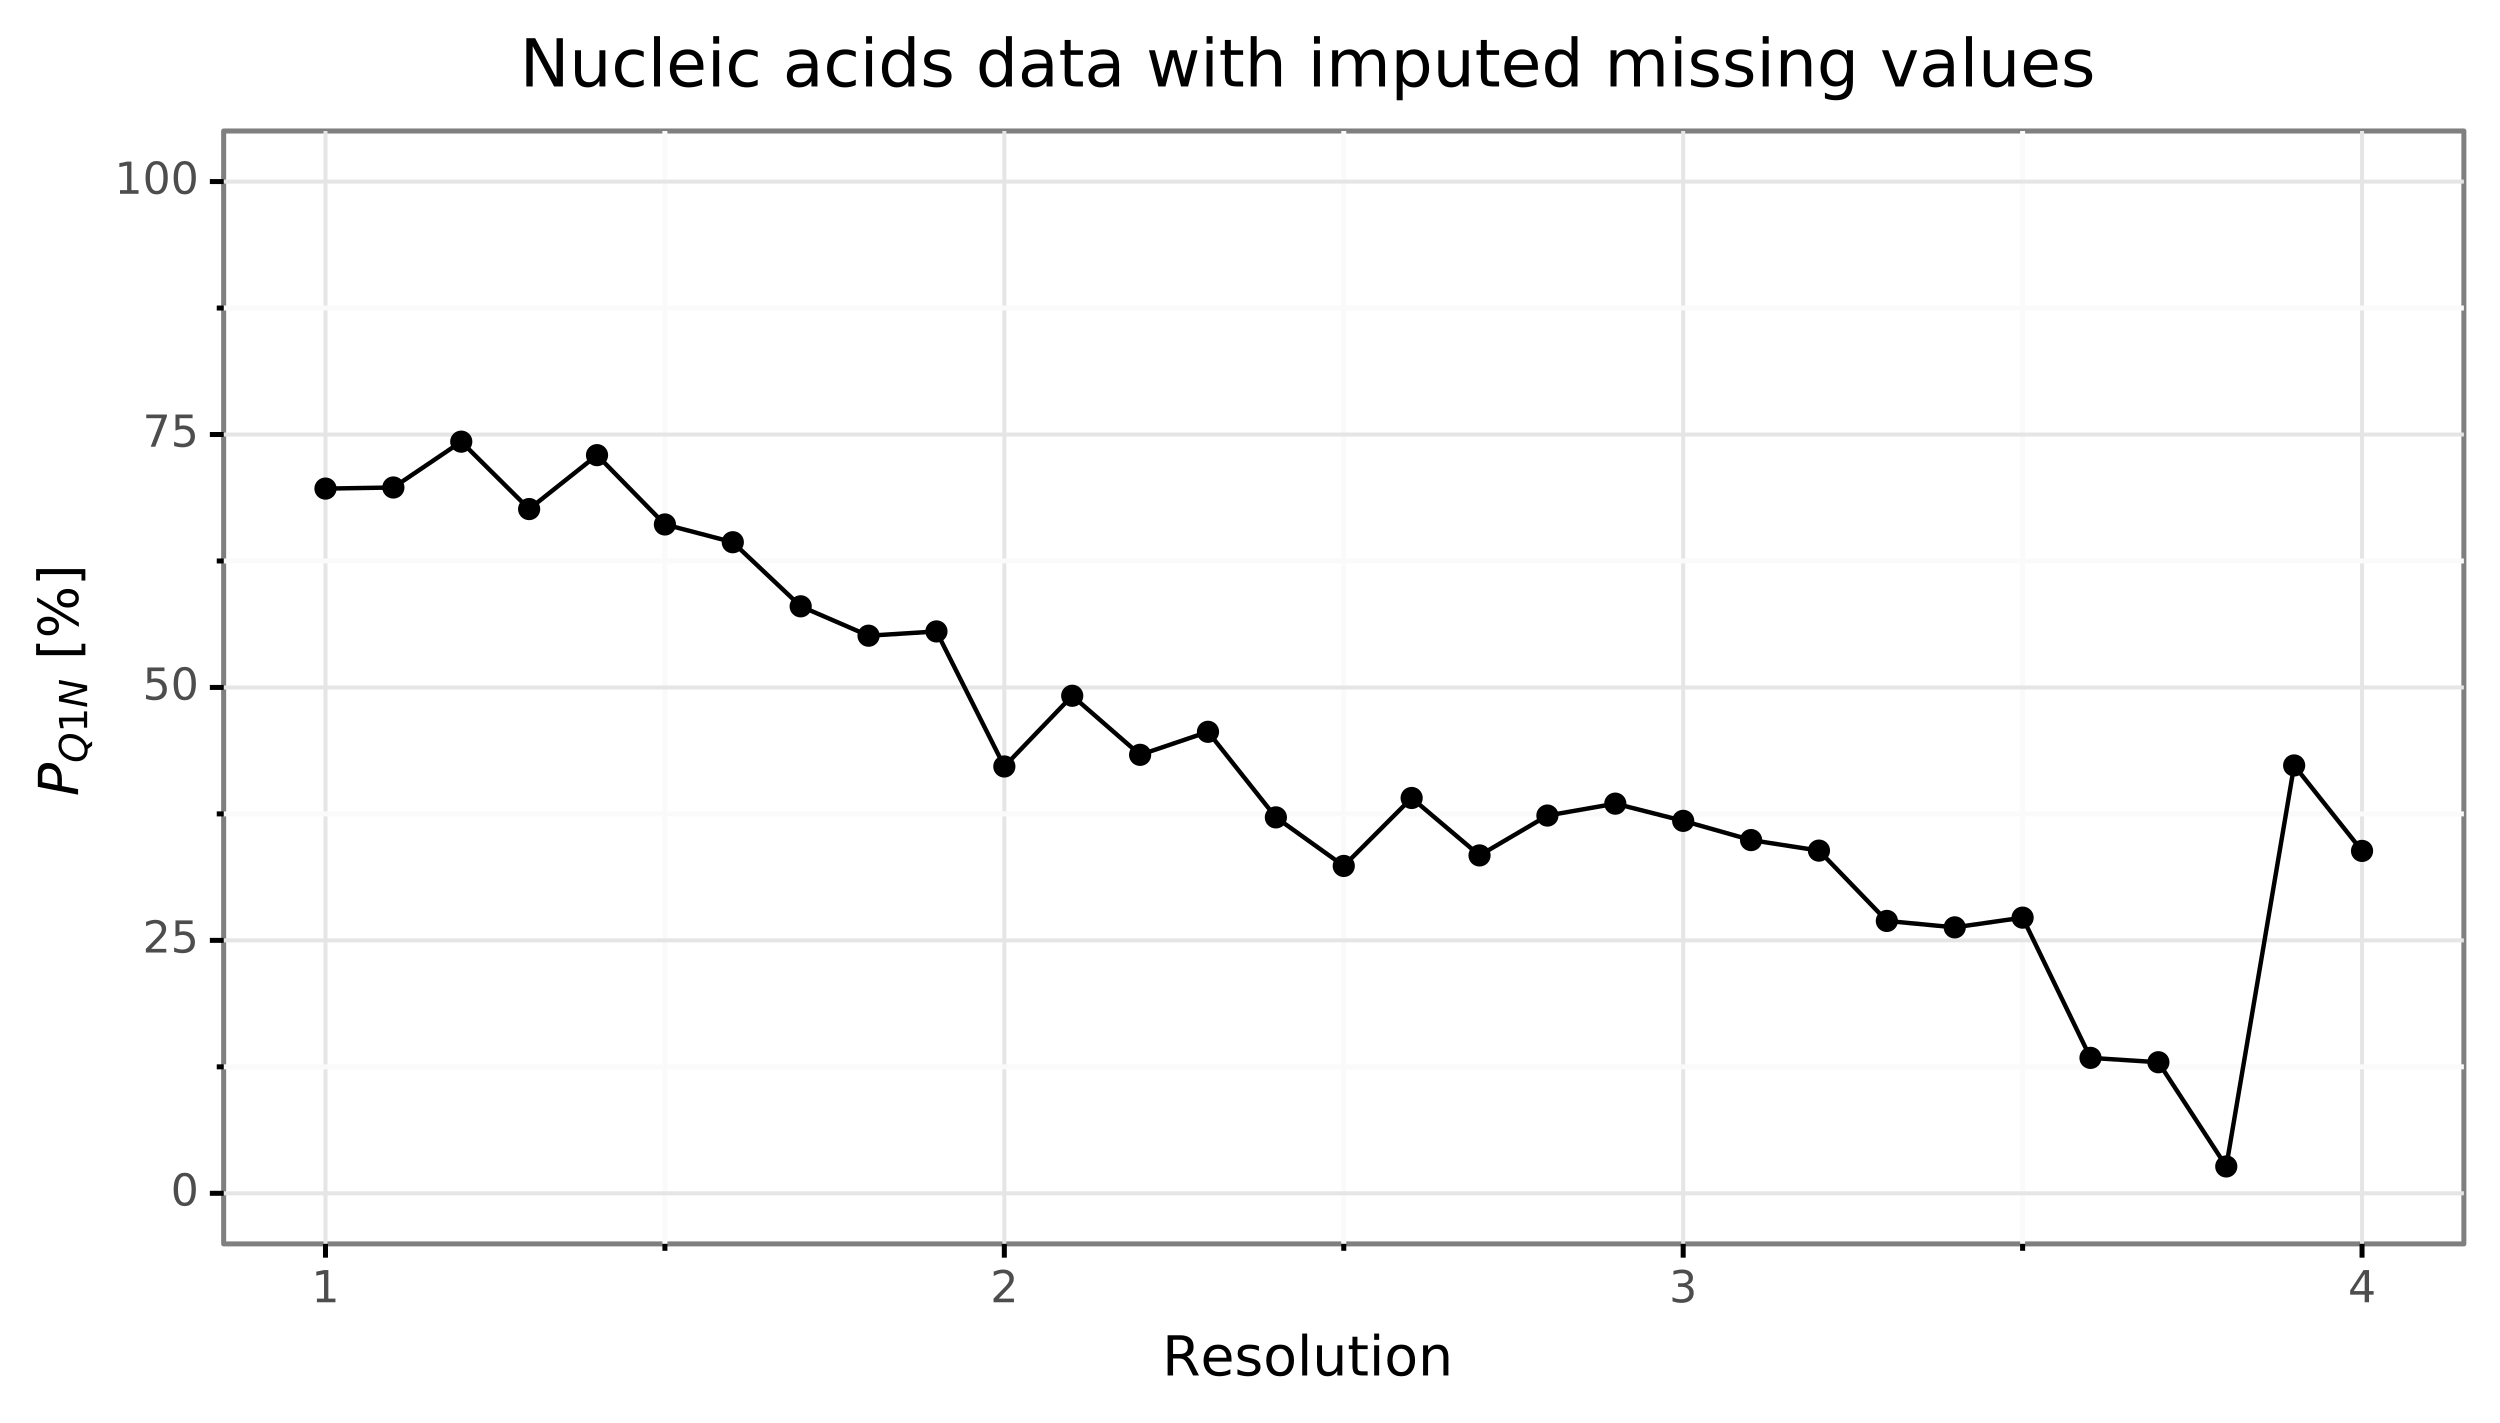 <?xml version="1.0" encoding="utf-8" standalone="no"?>
<!DOCTYPE svg PUBLIC "-//W3C//DTD SVG 1.1//EN"
  "http://www.w3.org/Graphics/SVG/1.1/DTD/svg11.dtd">
<!-- Created with matplotlib (https://matplotlib.org/) -->
<svg height="283.578pt" version="1.1" viewBox="0 0 498.167 283.578" width="498.167pt" xmlns="http://www.w3.org/2000/svg" xmlns:xlink="http://www.w3.org/1999/xlink">
 <rect x="0" y="0" width="498.167" height="283.578" fill="#333333" stroke="none"/>
 <defs>
  <style type="text/css">
*{stroke-linecap:butt;stroke-linejoin:round;}
  </style>
 </defs>
 <g id="figure_1">
  <g id="patch_1">
   <path d="M 0 283.578 
L 498.167 283.578 
L 498.167 0 
L 0 0 
z
" style="fill:#ffffff;stroke:#ffffff;stroke-linejoin:miter;"/>
  </g>
  <g id="axes_1">
   <g id="patch_2">
    <path d="M 44.567 247.865 
L 490.967 247.865 
L 490.967 26.105 
L 44.567 26.105 
z
" style="fill:#ffffff;stroke:#7f7f7f;stroke-linejoin:miter;"/>
   </g>
   <g id="matplotlib.axis_1">
    <g id="xtick_1">
     <g id="line2d_1">
      <path clip-path="url(#p46ce3b1970)" d="M 64.858 247.865 
L 64.858 26.105 
" style="fill:none;stroke:#e5e5e5;stroke-width:0.8;"/>
     </g>
     <g id="line2d_2">
      <path d="M 64.858 247.865 
" style="fill:none;stroke:#000000;stroke-width:1.5;"/>
      <defs>
       <path d="M 0 0 
L 0 2.75 
" id="m632251df5f" style="stroke:#000000;"/>
      </defs>
      <g>
       <use style="stroke:#000000;" x="64.858" xlink:href="#m632251df5f" y="247.865"/>
      </g>
     </g>
     <g id="text_1">
      <!-- 1 -->
      <defs>
       <path d="M 12.406 8.297 
L 28.516 8.297 
L 28.516 63.922 
L 10.984 60.406 
L 10.984 69.391 
L 28.422 72.906 
L 38.281 72.906 
L 38.281 8.297 
L 54.391 8.297 
L 54.391 0 
L 12.406 0 
z
" id="DejaVuSans-49"/>
      </defs>
      <g style="fill:#4d4d4d;" transform="translate(62.058 259.502)scale(0.088 -0.088)">
       <use xlink:href="#DejaVuSans-49"/>
      </g>
     </g>
    </g>
    <g id="xtick_2">
     <g id="line2d_3">
      <path clip-path="url(#p46ce3b1970)" d="M 200.131 247.865 
L 200.131 26.105 
" style="fill:none;stroke:#e5e5e5;stroke-width:0.8;"/>
     </g>
     <g id="line2d_4">
      <path d="M 200.131 247.865 
" style="fill:none;stroke:#000000;stroke-width:1.5;"/>
      <g>
       <use style="stroke:#000000;" x="200.131" xlink:href="#m632251df5f" y="247.865"/>
      </g>
     </g>
     <g id="text_2">
      <!-- 2 -->
      <defs>
       <path d="M 19.188 8.297 
L 53.609 8.297 
L 53.609 0 
L 7.328 0 
L 7.328 8.297 
Q 12.938 14.109 22.625 23.891 
Q 32.328 33.688 34.812 36.531 
Q 39.547 41.844 41.422 45.531 
Q 43.312 49.219 43.312 52.781 
Q 43.312 58.594 39.234 62.25 
Q 35.156 65.922 28.609 65.922 
Q 23.969 65.922 18.812 64.312 
Q 13.672 62.703 7.812 59.422 
L 7.812 69.391 
Q 13.766 71.781 18.938 73 
Q 24.125 74.219 28.422 74.219 
Q 39.75 74.219 46.484 68.547 
Q 53.219 62.891 53.219 53.422 
Q 53.219 48.922 51.531 44.891 
Q 49.859 40.875 45.406 35.406 
Q 44.188 33.984 37.641 27.219 
Q 31.109 20.453 19.188 8.297 
z
" id="DejaVuSans-50"/>
      </defs>
      <g style="fill:#4d4d4d;" transform="translate(197.331 259.502)scale(0.088 -0.088)">
       <use xlink:href="#DejaVuSans-50"/>
      </g>
     </g>
    </g>
    <g id="xtick_3">
     <g id="line2d_5">
      <path clip-path="url(#p46ce3b1970)" d="M 335.403 247.865 
L 335.403 26.105 
" style="fill:none;stroke:#e5e5e5;stroke-width:0.8;"/>
     </g>
     <g id="line2d_6">
      <path d="M 335.403 247.865 
" style="fill:none;stroke:#000000;stroke-width:1.5;"/>
      <g>
       <use style="stroke:#000000;" x="335.403" xlink:href="#m632251df5f" y="247.865"/>
      </g>
     </g>
     <g id="text_3">
      <!-- 3 -->
      <defs>
       <path d="M 40.578 39.312 
Q 47.656 37.797 51.625 33 
Q 55.609 28.219 55.609 21.188 
Q 55.609 10.406 48.188 4.484 
Q 40.766 -1.422 27.094 -1.422 
Q 22.516 -1.422 17.656 -0.516 
Q 12.797 0.391 7.625 2.203 
L 7.625 11.719 
Q 11.719 9.328 16.594 8.109 
Q 21.484 6.891 26.812 6.891 
Q 36.078 6.891 40.938 10.547 
Q 45.797 14.203 45.797 21.188 
Q 45.797 27.641 41.281 31.266 
Q 36.766 34.906 28.719 34.906 
L 20.219 34.906 
L 20.219 43.016 
L 29.109 43.016 
Q 36.375 43.016 40.234 45.922 
Q 44.094 48.828 44.094 54.297 
Q 44.094 59.906 40.109 62.906 
Q 36.141 65.922 28.719 65.922 
Q 24.656 65.922 20.016 65.031 
Q 15.375 64.156 9.812 62.312 
L 9.812 71.094 
Q 15.438 72.656 20.344 73.438 
Q 25.25 74.219 29.594 74.219 
Q 40.828 74.219 47.359 69.109 
Q 53.906 64.016 53.906 55.328 
Q 53.906 49.266 50.438 45.094 
Q 46.969 40.922 40.578 39.312 
z
" id="DejaVuSans-51"/>
      </defs>
      <g style="fill:#4d4d4d;" transform="translate(332.604 259.502)scale(0.088 -0.088)">
       <use xlink:href="#DejaVuSans-51"/>
      </g>
     </g>
    </g>
    <g id="xtick_4">
     <g id="line2d_7">
      <path clip-path="url(#p46ce3b1970)" d="M 470.676 247.865 
L 470.676 26.105 
" style="fill:none;stroke:#e5e5e5;stroke-width:0.8;"/>
     </g>
     <g id="line2d_8">
      <path d="M 470.676 247.865 
" style="fill:none;stroke:#000000;stroke-width:1.5;"/>
      <g>
       <use style="stroke:#000000;" x="470.676" xlink:href="#m632251df5f" y="247.865"/>
      </g>
     </g>
     <g id="text_4">
      <!-- 4 -->
      <defs>
       <path d="M 37.797 64.312 
L 12.891 25.391 
L 37.797 25.391 
z
M 35.203 72.906 
L 47.609 72.906 
L 47.609 25.391 
L 58.016 25.391 
L 58.016 17.188 
L 47.609 17.188 
L 47.609 0 
L 37.797 0 
L 37.797 17.188 
L 4.891 17.188 
L 4.891 26.703 
z
" id="DejaVuSans-52"/>
      </defs>
      <g style="fill:#4d4d4d;" transform="translate(467.877 259.502)scale(0.088 -0.088)">
       <use xlink:href="#DejaVuSans-52"/>
      </g>
     </g>
    </g>
    <g id="xtick_5">
     <g id="line2d_9">
      <path clip-path="url(#p46ce3b1970)" d="M 132.494 247.865 
L 132.494 26.105 
" style="fill:none;stroke:#fafafa;"/>
     </g>
     <g id="line2d_10">
      <path d="M 132.494 247.865 
" style="fill:none;stroke:#000000;stroke-width:1.5;"/>
      <defs>
       <path d="M 0 0 
L 0 1.375 
" id="md472195614" style="stroke:#000000;"/>
      </defs>
      <g>
       <use style="stroke:#000000;" x="132.494" xlink:href="#md472195614" y="247.865"/>
      </g>
     </g>
    </g>
    <g id="xtick_6">
     <g id="line2d_11">
      <path clip-path="url(#p46ce3b1970)" d="M 267.767 247.865 
L 267.767 26.105 
" style="fill:none;stroke:#fafafa;"/>
     </g>
     <g id="line2d_12">
      <path d="M 267.767 247.865 
" style="fill:none;stroke:#000000;stroke-width:1.5;"/>
      <g>
       <use style="stroke:#000000;" x="267.767" xlink:href="#md472195614" y="247.865"/>
      </g>
     </g>
    </g>
    <g id="xtick_7">
     <g id="line2d_13">
      <path clip-path="url(#p46ce3b1970)" d="M 403.04 247.865 
L 403.04 26.105 
" style="fill:none;stroke:#fafafa;"/>
     </g>
     <g id="line2d_14">
      <path d="M 403.04 247.865 
" style="fill:none;stroke:#000000;stroke-width:1.5;"/>
      <g>
       <use style="stroke:#000000;" x="403.04" xlink:href="#md472195614" y="247.865"/>
      </g>
     </g>
    </g>
    <g id="text_5">
     <!-- Resolution -->
     <defs>
      <path d="M 44.391 34.188 
Q 47.562 33.109 50.562 29.594 
Q 53.562 26.078 56.594 19.922 
L 66.609 0 
L 56 0 
L 46.688 18.703 
Q 43.062 26.031 39.672 28.422 
Q 36.281 30.812 30.422 30.812 
L 19.672 30.812 
L 19.672 0 
L 9.812 0 
L 9.812 72.906 
L 32.078 72.906 
Q 44.578 72.906 50.734 67.672 
Q 56.891 62.453 56.891 51.906 
Q 56.891 45.016 53.688 40.469 
Q 50.484 35.938 44.391 34.188 
z
M 19.672 64.797 
L 19.672 38.922 
L 32.078 38.922 
Q 39.203 38.922 42.844 42.219 
Q 46.484 45.516 46.484 51.906 
Q 46.484 58.297 42.844 61.547 
Q 39.203 64.797 32.078 64.797 
z
" id="DejaVuSans-82"/>
      <path d="M 56.203 29.594 
L 56.203 25.203 
L 14.891 25.203 
Q 15.484 15.922 20.484 11.062 
Q 25.484 6.203 34.422 6.203 
Q 39.594 6.203 44.453 7.469 
Q 49.312 8.734 54.109 11.281 
L 54.109 2.781 
Q 49.266 0.734 44.188 -0.344 
Q 39.109 -1.422 33.891 -1.422 
Q 20.797 -1.422 13.156 6.188 
Q 5.516 13.812 5.516 26.812 
Q 5.516 40.234 12.766 48.109 
Q 20.016 56 32.328 56 
Q 43.359 56 49.781 48.891 
Q 56.203 41.797 56.203 29.594 
z
M 47.219 32.234 
Q 47.125 39.594 43.094 43.984 
Q 39.062 48.391 32.422 48.391 
Q 24.906 48.391 20.391 44.141 
Q 15.875 39.891 15.188 32.172 
z
" id="DejaVuSans-101"/>
      <path d="M 44.281 53.078 
L 44.281 44.578 
Q 40.484 46.531 36.375 47.5 
Q 32.281 48.484 27.875 48.484 
Q 21.188 48.484 17.844 46.438 
Q 14.5 44.391 14.5 40.281 
Q 14.5 37.156 16.891 35.375 
Q 19.281 33.594 26.516 31.984 
L 29.594 31.297 
Q 39.156 29.25 43.188 25.516 
Q 47.219 21.781 47.219 15.094 
Q 47.219 7.469 41.188 3.016 
Q 35.156 -1.422 24.609 -1.422 
Q 20.219 -1.422 15.453 -0.562 
Q 10.688 0.297 5.422 2 
L 5.422 11.281 
Q 10.406 8.688 15.234 7.391 
Q 20.062 6.109 24.812 6.109 
Q 31.156 6.109 34.562 8.281 
Q 37.984 10.453 37.984 14.406 
Q 37.984 18.062 35.516 20.016 
Q 33.062 21.969 24.703 23.781 
L 21.578 24.516 
Q 13.234 26.266 9.516 29.906 
Q 5.812 33.547 5.812 39.891 
Q 5.812 47.609 11.281 51.797 
Q 16.75 56 26.812 56 
Q 31.781 56 36.172 55.266 
Q 40.578 54.547 44.281 53.078 
z
" id="DejaVuSans-115"/>
      <path d="M 30.609 48.391 
Q 23.391 48.391 19.188 42.75 
Q 14.984 37.109 14.984 27.297 
Q 14.984 17.484 19.156 11.844 
Q 23.344 6.203 30.609 6.203 
Q 37.797 6.203 41.984 11.859 
Q 46.188 17.531 46.188 27.297 
Q 46.188 37.016 41.984 42.703 
Q 37.797 48.391 30.609 48.391 
z
M 30.609 56 
Q 42.328 56 49.016 48.375 
Q 55.719 40.766 55.719 27.297 
Q 55.719 13.875 49.016 6.219 
Q 42.328 -1.422 30.609 -1.422 
Q 18.844 -1.422 12.172 6.219 
Q 5.516 13.875 5.516 27.297 
Q 5.516 40.766 12.172 48.375 
Q 18.844 56 30.609 56 
z
" id="DejaVuSans-111"/>
      <path d="M 9.422 75.984 
L 18.406 75.984 
L 18.406 0 
L 9.422 0 
z
" id="DejaVuSans-108"/>
      <path d="M 8.5 21.578 
L 8.5 54.688 
L 17.484 54.688 
L 17.484 21.922 
Q 17.484 14.156 20.5 10.266 
Q 23.531 6.391 29.594 6.391 
Q 36.859 6.391 41.078 11.031 
Q 45.312 15.672 45.312 23.688 
L 45.312 54.688 
L 54.297 54.688 
L 54.297 0 
L 45.312 0 
L 45.312 8.406 
Q 42.047 3.422 37.719 1 
Q 33.406 -1.422 27.688 -1.422 
Q 18.266 -1.422 13.375 4.438 
Q 8.5 10.297 8.5 21.578 
z
M 31.109 56 
z
" id="DejaVuSans-117"/>
      <path d="M 18.312 70.219 
L 18.312 54.688 
L 36.812 54.688 
L 36.812 47.703 
L 18.312 47.703 
L 18.312 18.016 
Q 18.312 11.328 20.141 9.422 
Q 21.969 7.516 27.594 7.516 
L 36.812 7.516 
L 36.812 0 
L 27.594 0 
Q 17.188 0 13.234 3.875 
Q 9.281 7.766 9.281 18.016 
L 9.281 47.703 
L 2.688 47.703 
L 2.688 54.688 
L 9.281 54.688 
L 9.281 70.219 
z
" id="DejaVuSans-116"/>
      <path d="M 9.422 54.688 
L 18.406 54.688 
L 18.406 0 
L 9.422 0 
z
M 9.422 75.984 
L 18.406 75.984 
L 18.406 64.594 
L 9.422 64.594 
z
" id="DejaVuSans-105"/>
      <path d="M 54.891 33.016 
L 54.891 0 
L 45.906 0 
L 45.906 32.719 
Q 45.906 40.484 42.875 44.328 
Q 39.844 48.188 33.797 48.188 
Q 26.516 48.188 22.312 43.547 
Q 18.109 38.922 18.109 30.906 
L 18.109 0 
L 9.078 0 
L 9.078 54.688 
L 18.109 54.688 
L 18.109 46.188 
Q 21.344 51.125 25.703 53.562 
Q 30.078 56 35.797 56 
Q 45.219 56 50.047 50.172 
Q 54.891 44.344 54.891 33.016 
z
" id="DejaVuSans-110"/>
     </defs>
     <g transform="translate(231.585 274.09)scale(0.11 -0.11)">
      <use xlink:href="#DejaVuSans-82"/>
      <use x="69.42" xlink:href="#DejaVuSans-101"/>
      <use x="130.943" xlink:href="#DejaVuSans-115"/>
      <use x="183.043" xlink:href="#DejaVuSans-111"/>
      <use x="244.225" xlink:href="#DejaVuSans-108"/>
      <use x="272.008" xlink:href="#DejaVuSans-117"/>
      <use x="335.387" xlink:href="#DejaVuSans-116"/>
      <use x="374.596" xlink:href="#DejaVuSans-105"/>
      <use x="402.379" xlink:href="#DejaVuSans-111"/>
      <use x="463.561" xlink:href="#DejaVuSans-110"/>
     </g>
    </g>
   </g>
   <g id="matplotlib.axis_2">
    <g id="ytick_1">
     <g id="line2d_15">
      <path clip-path="url(#p46ce3b1970)" d="M 44.567 237.785 
L 490.967 237.785 
" style="fill:none;stroke:#e5e5e5;stroke-width:0.8;"/>
     </g>
     <g id="line2d_16">
      <path d="M 44.567 237.785 
" style="fill:none;stroke:#000000;stroke-width:1.5;"/>
      <defs>
       <path d="M 0 0 
L -2.75 0 
" id="m3c600dc8c8" style="stroke:#000000;"/>
      </defs>
      <g>
       <use style="stroke:#000000;" x="44.567" xlink:href="#m3c600dc8c8" y="237.785"/>
      </g>
     </g>
     <g id="text_6">
      <!-- 0 -->
      <defs>
       <path d="M 31.781 66.406 
Q 24.172 66.406 20.328 58.906 
Q 16.5 51.422 16.5 36.375 
Q 16.5 21.391 20.328 13.891 
Q 24.172 6.391 31.781 6.391 
Q 39.453 6.391 43.281 13.891 
Q 47.125 21.391 47.125 36.375 
Q 47.125 51.422 43.281 58.906 
Q 39.453 66.406 31.781 66.406 
z
M 31.781 74.219 
Q 44.047 74.219 50.516 64.516 
Q 56.984 54.828 56.984 36.375 
Q 56.984 17.969 50.516 8.266 
Q 44.047 -1.422 31.781 -1.422 
Q 19.531 -1.422 13.062 8.266 
Q 6.594 17.969 6.594 36.375 
Q 6.594 54.828 13.062 64.516 
Q 19.531 74.219 31.781 74.219 
z
" id="DejaVuSans-48"/>
      </defs>
      <g style="fill:#4d4d4d;" transform="translate(34.018 240.214)scale(0.088 -0.088)">
       <use xlink:href="#DejaVuSans-48"/>
      </g>
     </g>
    </g>
    <g id="ytick_2">
     <g id="line2d_17">
      <path clip-path="url(#p46ce3b1970)" d="M 44.567 187.385 
L 490.967 187.385 
" style="fill:none;stroke:#e5e5e5;stroke-width:0.8;"/>
     </g>
     <g id="line2d_18">
      <path d="M 44.567 187.385 
" style="fill:none;stroke:#000000;stroke-width:1.5;"/>
      <g>
       <use style="stroke:#000000;" x="44.567" xlink:href="#m3c600dc8c8" y="187.385"/>
      </g>
     </g>
     <g id="text_7">
      <!-- 25 -->
      <defs>
       <path d="M 10.797 72.906 
L 49.516 72.906 
L 49.516 64.594 
L 19.828 64.594 
L 19.828 46.734 
Q 21.969 47.469 24.109 47.828 
Q 26.266 48.188 28.422 48.188 
Q 40.625 48.188 47.75 41.5 
Q 54.891 34.812 54.891 23.391 
Q 54.891 11.625 47.562 5.094 
Q 40.234 -1.422 26.906 -1.422 
Q 22.312 -1.422 17.547 -0.641 
Q 12.797 0.141 7.719 1.703 
L 7.719 11.625 
Q 12.109 9.234 16.797 8.062 
Q 21.484 6.891 26.703 6.891 
Q 35.156 6.891 40.078 11.328 
Q 45.016 15.766 45.016 23.391 
Q 45.016 31 40.078 35.438 
Q 35.156 39.891 26.703 39.891 
Q 22.75 39.891 18.812 39.016 
Q 14.891 38.141 10.797 36.281 
z
" id="DejaVuSans-53"/>
      </defs>
      <g style="fill:#4d4d4d;" transform="translate(28.419 189.814)scale(0.088 -0.088)">
       <use xlink:href="#DejaVuSans-50"/>
       <use x="63.623" xlink:href="#DejaVuSans-53"/>
      </g>
     </g>
    </g>
    <g id="ytick_3">
     <g id="line2d_19">
      <path clip-path="url(#p46ce3b1970)" d="M 44.567 136.985 
L 490.967 136.985 
" style="fill:none;stroke:#e5e5e5;stroke-width:0.8;"/>
     </g>
     <g id="line2d_20">
      <path d="M 44.567 136.985 
" style="fill:none;stroke:#000000;stroke-width:1.5;"/>
      <g>
       <use style="stroke:#000000;" x="44.567" xlink:href="#m3c600dc8c8" y="136.985"/>
      </g>
     </g>
     <g id="text_8">
      <!-- 50 -->
      <g style="fill:#4d4d4d;" transform="translate(28.419 139.414)scale(0.088 -0.088)">
       <use xlink:href="#DejaVuSans-53"/>
       <use x="63.623" xlink:href="#DejaVuSans-48"/>
      </g>
     </g>
    </g>
    <g id="ytick_4">
     <g id="line2d_21">
      <path clip-path="url(#p46ce3b1970)" d="M 44.567 86.585 
L 490.967 86.585 
" style="fill:none;stroke:#e5e5e5;stroke-width:0.8;"/>
     </g>
     <g id="line2d_22">
      <path d="M 44.567 86.585 
" style="fill:none;stroke:#000000;stroke-width:1.5;"/>
      <g>
       <use style="stroke:#000000;" x="44.567" xlink:href="#m3c600dc8c8" y="86.585"/>
      </g>
     </g>
     <g id="text_9">
      <!-- 75 -->
      <defs>
       <path d="M 8.203 72.906 
L 55.078 72.906 
L 55.078 68.703 
L 28.609 0 
L 18.312 0 
L 43.219 64.594 
L 8.203 64.594 
z
" id="DejaVuSans-55"/>
      </defs>
      <g style="fill:#4d4d4d;" transform="translate(28.419 89.014)scale(0.088 -0.088)">
       <use xlink:href="#DejaVuSans-55"/>
       <use x="63.623" xlink:href="#DejaVuSans-53"/>
      </g>
     </g>
    </g>
    <g id="ytick_5">
     <g id="line2d_23">
      <path clip-path="url(#p46ce3b1970)" d="M 44.567 36.185 
L 490.967 36.185 
" style="fill:none;stroke:#e5e5e5;stroke-width:0.8;"/>
     </g>
     <g id="line2d_24">
      <path d="M 44.567 36.185 
" style="fill:none;stroke:#000000;stroke-width:1.5;"/>
      <g>
       <use style="stroke:#000000;" x="44.567" xlink:href="#m3c600dc8c8" y="36.185"/>
      </g>
     </g>
     <g id="text_10">
      <!-- 100 -->
      <g style="fill:#4d4d4d;" transform="translate(22.82 38.614)scale(0.088 -0.088)">
       <use xlink:href="#DejaVuSans-49"/>
       <use x="63.623" xlink:href="#DejaVuSans-48"/>
       <use x="127.246" xlink:href="#DejaVuSans-48"/>
      </g>
     </g>
    </g>
    <g id="ytick_6">
     <g id="line2d_25">
      <path clip-path="url(#p46ce3b1970)" d="M 44.567 212.585 
L 490.967 212.585 
" style="fill:none;stroke:#fafafa;"/>
     </g>
     <g id="line2d_26">
      <path d="M 44.567 212.585 
" style="fill:none;stroke:#000000;stroke-width:1.5;"/>
      <defs>
       <path d="M 0 0 
L -1.375 0 
" id="m466d201738" style="stroke:#000000;"/>
      </defs>
      <g>
       <use style="stroke:#000000;" x="44.567" xlink:href="#m466d201738" y="212.585"/>
      </g>
     </g>
    </g>
    <g id="ytick_7">
     <g id="line2d_27">
      <path clip-path="url(#p46ce3b1970)" d="M 44.567 162.185 
L 490.967 162.185 
" style="fill:none;stroke:#fafafa;"/>
     </g>
     <g id="line2d_28">
      <path d="M 44.567 162.185 
" style="fill:none;stroke:#000000;stroke-width:1.5;"/>
      <g>
       <use style="stroke:#000000;" x="44.567" xlink:href="#m466d201738" y="162.185"/>
      </g>
     </g>
    </g>
    <g id="ytick_8">
     <g id="line2d_29">
      <path clip-path="url(#p46ce3b1970)" d="M 44.567 111.785 
L 490.967 111.785 
" style="fill:none;stroke:#fafafa;"/>
     </g>
     <g id="line2d_30">
      <path d="M 44.567 111.785 
" style="fill:none;stroke:#000000;stroke-width:1.5;"/>
      <g>
       <use style="stroke:#000000;" x="44.567" xlink:href="#m466d201738" y="111.785"/>
      </g>
     </g>
    </g>
    <g id="ytick_9">
     <g id="line2d_31">
      <path clip-path="url(#p46ce3b1970)" d="M 44.567 61.385 
L 490.967 61.385 
" style="fill:none;stroke:#fafafa;"/>
     </g>
     <g id="line2d_32">
      <path d="M 44.567 61.385 
" style="fill:none;stroke:#000000;stroke-width:1.5;"/>
      <g>
       <use style="stroke:#000000;" x="44.567" xlink:href="#m466d201738" y="61.385"/>
      </g>
     </g>
    </g>
    <g id="text_11">
     <!-- $P_{Q1N}$ [%] -->
     <defs>
      <path d="M 16.891 72.906 
L 39.703 72.906 
Q 49.656 72.906 54.875 68.266 
Q 60.109 63.625 60.109 54.688 
Q 60.109 42.672 52.391 35.984 
Q 44.672 29.297 30.719 29.297 
L 18.312 29.297 
L 12.594 0 
L 2.688 0 
z
M 25.203 64.797 
L 19.922 37.406 
L 32.328 37.406 
Q 40.719 37.406 45.203 41.703 
Q 49.703 46 49.703 54 
Q 49.703 59.125 46.656 61.953 
Q 43.609 64.797 38.094 64.797 
z
" id="DejaVuSans-Oblique-80"/>
      <path d="M 36.078 -1.312 
Q 35.547 -1.375 34.953 -1.391 
Q 34.375 -1.422 33.203 -1.422 
Q 19.531 -1.422 11.812 6.422 
Q 4.109 14.266 4.109 28.078 
Q 4.109 36.234 7.062 44.438 
Q 10.016 52.641 15.281 59.188 
Q 21.391 66.703 29.031 70.453 
Q 36.672 74.219 45.906 74.219 
Q 59.281 74.219 66.984 66.328 
Q 74.703 58.453 74.703 44.828 
Q 74.703 30.125 66.641 17.922 
Q 58.594 5.719 45.609 0.688 
L 55.516 -12.891 
L 44.484 -12.891 
z
M 45.609 66.219 
Q 37.5 66.219 31.297 62.281 
Q 25.094 58.344 20.516 50.297 
Q 17.578 45.172 16.031 39.406 
Q 14.5 33.641 14.5 27.781 
Q 14.5 17.625 19.359 12.109 
Q 24.219 6.594 33.109 6.594 
Q 41.109 6.594 47.375 10.562 
Q 53.656 14.547 58.109 22.406 
Q 61.078 27.688 62.641 33.469 
Q 64.203 39.266 64.203 45.016 
Q 64.203 55.125 59.312 60.672 
Q 54.438 66.219 45.609 66.219 
z
" id="DejaVuSans-Oblique-81"/>
      <path d="M 16.891 72.906 
L 30.172 72.906 
L 50.297 10.406 
L 62.5 72.906 
L 72.125 72.906 
L 57.906 0 
L 44.578 0 
L 24.516 62.891 
L 12.312 0 
L 2.688 0 
z
" id="DejaVuSans-Oblique-78"/>
      <path id="DejaVuSans-32"/>
      <path d="M 8.594 75.984 
L 29.297 75.984 
L 29.297 69 
L 17.578 69 
L 17.578 -6.203 
L 29.297 -6.203 
L 29.297 -13.188 
L 8.594 -13.188 
z
" id="DejaVuSans-91"/>
      <path d="M 72.703 32.078 
Q 68.453 32.078 66.031 28.469 
Q 63.625 24.859 63.625 18.406 
Q 63.625 12.062 66.031 8.422 
Q 68.453 4.781 72.703 4.781 
Q 76.859 4.781 79.266 8.422 
Q 81.688 12.062 81.688 18.406 
Q 81.688 24.812 79.266 28.438 
Q 76.859 32.078 72.703 32.078 
z
M 72.703 38.281 
Q 80.422 38.281 84.953 32.906 
Q 89.5 27.547 89.5 18.406 
Q 89.5 9.281 84.938 3.922 
Q 80.375 -1.422 72.703 -1.422 
Q 64.891 -1.422 60.344 3.922 
Q 55.812 9.281 55.812 18.406 
Q 55.812 27.594 60.375 32.938 
Q 64.938 38.281 72.703 38.281 
z
M 22.312 68.016 
Q 18.109 68.016 15.688 64.375 
Q 13.281 60.75 13.281 54.391 
Q 13.281 47.953 15.672 44.328 
Q 18.062 40.719 22.312 40.719 
Q 26.562 40.719 28.969 44.328 
Q 31.391 47.953 31.391 54.391 
Q 31.391 60.688 28.953 64.344 
Q 26.516 68.016 22.312 68.016 
z
M 66.406 74.219 
L 74.219 74.219 
L 28.609 -1.422 
L 20.797 -1.422 
z
M 22.312 74.219 
Q 30.031 74.219 34.609 68.875 
Q 39.203 63.531 39.203 54.391 
Q 39.203 45.172 34.641 39.844 
Q 30.078 34.516 22.312 34.516 
Q 14.547 34.516 10.031 39.859 
Q 5.516 45.219 5.516 54.391 
Q 5.516 63.484 10.047 68.844 
Q 14.594 74.219 22.312 74.219 
z
" id="DejaVuSans-37"/>
      <path d="M 30.422 75.984 
L 30.422 -13.188 
L 9.719 -13.188 
L 9.719 -6.203 
L 21.391 -6.203 
L 21.391 69 
L 9.719 69 
L 9.719 75.984 
z
" id="DejaVuSans-93"/>
     </defs>
     <g transform="translate(15.56 158.645)rotate(-90)scale(0.11 -0.11)">
      <use transform="translate(0 0.016)" xlink:href="#DejaVuSans-Oblique-80"/>
      <use transform="translate(60.303 -16.391)scale(0.7)" xlink:href="#DejaVuSans-Oblique-81"/>
      <use transform="translate(115.4 -16.391)scale(0.7)" xlink:href="#DejaVuSans-49"/>
      <use transform="translate(159.937 -16.391)scale(0.7)" xlink:href="#DejaVuSans-Oblique-78"/>
      <use transform="translate(215.034 0.016)" xlink:href="#DejaVuSans-32"/>
      <use transform="translate(246.821 0.016)" xlink:href="#DejaVuSans-91"/>
      <use transform="translate(285.835 0.016)" xlink:href="#DejaVuSans-37"/>
      <use transform="translate(380.854 0.016)" xlink:href="#DejaVuSans-93"/>
     </g>
    </g>
   </g>
   <g id="PathCollection_1">
    <path clip-path="url(#p46ce3b1970)" d="M 64.858 99.134 
C 65.328 99.134 65.779 98.948 66.111 98.615 
C 66.444 98.283 66.63 97.832 66.63 97.362 
C 66.63 96.892 66.444 96.441 66.111 96.109 
C 65.779 95.776 65.328 95.589 64.858 95.589 
C 64.388 95.589 63.937 95.776 63.605 96.109 
C 63.272 96.441 63.085 96.892 63.085 97.362 
C 63.085 97.832 63.272 98.283 63.605 98.615 
C 63.937 98.948 64.388 99.134 64.858 99.134 
z
" style="stroke:#000000;stroke-width:0.886;"/>
    <path clip-path="url(#p46ce3b1970)" d="M 78.385 98.913 
C 78.855 98.913 79.306 98.726 79.638 98.394 
C 79.971 98.062 80.158 97.611 80.158 97.141 
C 80.158 96.671 79.971 96.22 79.638 95.887 
C 79.306 95.555 78.855 95.368 78.385 95.368 
C 77.915 95.368 77.464 95.555 77.132 95.887 
C 76.799 96.22 76.613 96.671 76.613 97.141 
C 76.613 97.611 76.799 98.062 77.132 98.394 
C 77.464 98.726 77.915 98.913 78.385 98.913 
z
" style="stroke:#000000;stroke-width:0.886;"/>
    <path clip-path="url(#p46ce3b1970)" d="M 91.912 89.781 
C 92.383 89.781 92.833 89.594 93.166 89.261 
C 93.498 88.929 93.685 88.478 93.685 88.008 
C 93.685 87.538 93.498 87.087 93.166 86.755 
C 92.833 86.422 92.383 86.236 91.912 86.236 
C 91.442 86.236 90.992 86.422 90.659 86.755 
C 90.327 87.087 90.14 87.538 90.14 88.008 
C 90.14 88.478 90.327 88.929 90.659 89.261 
C 90.992 89.594 91.442 89.781 91.912 89.781 
z
" style="stroke:#000000;stroke-width:0.886;"/>
    <path clip-path="url(#p46ce3b1970)" d="M 105.44 103.211 
C 105.91 103.211 106.361 103.025 106.693 102.692 
C 107.025 102.36 107.212 101.909 107.212 101.439 
C 107.212 100.969 107.025 100.518 106.693 100.185 
C 106.361 99.853 105.91 99.666 105.44 99.666 
C 104.97 99.666 104.519 99.853 104.186 100.185 
C 103.854 100.518 103.667 100.969 103.667 101.439 
C 103.667 101.909 103.854 102.36 104.186 102.692 
C 104.519 103.025 104.97 103.211 105.44 103.211 
z
" style="stroke:#000000;stroke-width:0.886;"/>
    <path clip-path="url(#p46ce3b1970)" d="M 118.967 92.469 
C 119.437 92.469 119.888 92.282 120.22 91.95 
C 120.553 91.618 120.739 91.167 120.739 90.697 
C 120.739 90.227 120.553 89.776 120.22 89.443 
C 119.888 89.111 119.437 88.924 118.967 88.924 
C 118.497 88.924 118.046 89.111 117.714 89.443 
C 117.381 89.776 117.195 90.227 117.195 90.697 
C 117.195 91.167 117.381 91.618 117.714 91.95 
C 118.046 92.282 118.497 92.469 118.967 92.469 
z
" style="stroke:#000000;stroke-width:0.886;"/>
    <path clip-path="url(#p46ce3b1970)" d="M 132.494 106.28 
C 132.964 106.28 133.415 106.093 133.748 105.761 
C 134.08 105.429 134.267 104.978 134.267 104.508 
C 134.267 104.038 134.08 103.587 133.748 103.254 
C 133.415 102.922 132.964 102.735 132.494 102.735 
C 132.024 102.735 131.573 102.922 131.241 103.254 
C 130.909 103.587 130.722 104.038 130.722 104.508 
C 130.722 104.978 130.909 105.429 131.241 105.761 
C 131.573 106.093 132.024 106.28 132.494 106.28 
z
" style="stroke:#000000;stroke-width:0.886;"/>
    <path clip-path="url(#p46ce3b1970)" d="M 146.022 109.821 
C 146.492 109.821 146.942 109.634 147.275 109.302 
C 147.607 108.969 147.794 108.518 147.794 108.048 
C 147.794 107.578 147.607 107.127 147.275 106.795 
C 146.942 106.463 146.492 106.276 146.022 106.276 
C 145.551 106.276 145.101 106.463 144.768 106.795 
C 144.436 107.127 144.249 107.578 144.249 108.048 
C 144.249 108.518 144.436 108.969 144.768 109.302 
C 145.101 109.634 145.551 109.821 146.022 109.821 
z
" style="stroke:#000000;stroke-width:0.886;"/>
    <path clip-path="url(#p46ce3b1970)" d="M 159.549 122.593 
C 160.019 122.593 160.47 122.406 160.802 122.074 
C 161.135 121.741 161.321 121.29 161.321 120.82 
C 161.321 120.35 161.135 119.899 160.802 119.567 
C 160.47 119.234 160.019 119.048 159.549 119.048 
C 159.079 119.048 158.628 119.234 158.296 119.567 
C 157.963 119.899 157.776 120.35 157.776 120.82 
C 157.776 121.29 157.963 121.741 158.296 122.074 
C 158.628 122.406 159.079 122.593 159.549 122.593 
z
" style="stroke:#000000;stroke-width:0.886;"/>
    <path clip-path="url(#p46ce3b1970)" d="M 173.076 128.448 
C 173.546 128.448 173.997 128.261 174.329 127.929 
C 174.662 127.597 174.849 127.146 174.849 126.676 
C 174.849 126.206 174.662 125.755 174.329 125.422 
C 173.997 125.09 173.546 124.903 173.076 124.903 
C 172.606 124.903 172.155 125.09 171.823 125.422 
C 171.49 125.755 171.304 126.206 171.304 126.676 
C 171.304 127.146 171.49 127.597 171.823 127.929 
C 172.155 128.261 172.606 128.448 173.076 128.448 
z
" style="stroke:#000000;stroke-width:0.886;"/>
    <path clip-path="url(#p46ce3b1970)" d="M 186.603 127.597 
C 187.073 127.597 187.524 127.41 187.857 127.078 
C 188.189 126.745 188.376 126.294 188.376 125.824 
C 188.376 125.354 188.189 124.903 187.857 124.571 
C 187.524 124.239 187.073 124.052 186.603 124.052 
C 186.133 124.052 185.682 124.239 185.35 124.571 
C 185.018 124.903 184.831 125.354 184.831 125.824 
C 184.831 126.294 185.018 126.745 185.35 127.078 
C 185.682 127.41 186.133 127.597 186.603 127.597 
z
" style="stroke:#000000;stroke-width:0.886;"/>
    <path clip-path="url(#p46ce3b1970)" d="M 200.131 154.505 
C 200.601 154.505 201.052 154.318 201.384 153.986 
C 201.716 153.654 201.903 153.203 201.903 152.733 
C 201.903 152.263 201.716 151.812 201.384 151.479 
C 201.052 151.147 200.601 150.96 200.131 150.96 
C 199.661 150.96 199.21 151.147 198.877 151.479 
C 198.545 151.812 198.358 152.263 198.358 152.733 
C 198.358 153.203 198.545 153.654 198.877 153.986 
C 199.21 154.318 199.661 154.505 200.131 154.505 
z
" style="stroke:#000000;stroke-width:0.886;"/>
    <path clip-path="url(#p46ce3b1970)" d="M 213.658 140.416 
C 214.128 140.416 214.579 140.229 214.911 139.897 
C 215.244 139.565 215.43 139.114 215.43 138.644 
C 215.43 138.174 215.244 137.723 214.911 137.39 
C 214.579 137.058 214.128 136.871 213.658 136.871 
C 213.188 136.871 212.737 137.058 212.405 137.39 
C 212.072 137.723 211.885 138.174 211.885 138.644 
C 211.885 139.114 212.072 139.565 212.405 139.897 
C 212.737 140.229 213.188 140.416 213.658 140.416 
z
" style="stroke:#000000;stroke-width:0.886;"/>
    <path clip-path="url(#p46ce3b1970)" d="M 227.185 152.185 
C 227.655 152.185 228.106 151.998 228.438 151.666 
C 228.771 151.334 228.958 150.883 228.958 150.413 
C 228.958 149.943 228.771 149.492 228.438 149.159 
C 228.106 148.827 227.655 148.64 227.185 148.64 
C 226.715 148.64 226.264 148.827 225.932 149.159 
C 225.599 149.492 225.413 149.943 225.413 150.413 
C 225.413 150.883 225.599 151.334 225.932 151.666 
C 226.264 151.998 226.715 152.185 227.185 152.185 
z
" style="stroke:#000000;stroke-width:0.886;"/>
    <path clip-path="url(#p46ce3b1970)" d="M 240.712 147.597 
C 241.183 147.597 241.633 147.411 241.966 147.078 
C 242.298 146.746 242.485 146.295 242.485 145.825 
C 242.485 145.355 242.298 144.904 241.966 144.572 
C 241.633 144.239 241.183 144.052 240.712 144.052 
C 240.242 144.052 239.792 144.239 239.459 144.572 
C 239.127 144.904 238.94 145.355 238.94 145.825 
C 238.94 146.295 239.127 146.746 239.459 147.078 
C 239.792 147.411 240.242 147.597 240.712 147.597 
z
" style="stroke:#000000;stroke-width:0.886;"/>
    <path clip-path="url(#p46ce3b1970)" d="M 254.24 164.651 
C 254.71 164.651 255.161 164.464 255.493 164.131 
C 255.825 163.799 256.012 163.348 256.012 162.878 
C 256.012 162.408 255.825 161.957 255.493 161.625 
C 255.161 161.292 254.71 161.106 254.24 161.106 
C 253.77 161.106 253.319 161.292 252.986 161.625 
C 252.654 161.957 252.467 162.408 252.467 162.878 
C 252.467 163.348 252.654 163.799 252.986 164.131 
C 253.319 164.464 253.77 164.651 254.24 164.651 
z
" style="stroke:#000000;stroke-width:0.886;"/>
    <path clip-path="url(#p46ce3b1970)" d="M 267.767 174.325 
C 268.237 174.325 268.688 174.139 269.02 173.806 
C 269.353 173.474 269.539 173.023 269.539 172.553 
C 269.539 172.083 269.353 171.632 269.02 171.3 
C 268.688 170.967 268.237 170.78 267.767 170.78 
C 267.297 170.78 266.846 170.967 266.514 171.3 
C 266.181 171.632 265.995 172.083 265.995 172.553 
C 265.995 173.023 266.181 173.474 266.514 173.806 
C 266.846 174.139 267.297 174.325 267.767 174.325 
z
" style="stroke:#000000;stroke-width:0.886;"/>
    <path clip-path="url(#p46ce3b1970)" d="M 281.294 160.784 
C 281.764 160.784 282.215 160.597 282.548 160.265 
C 282.88 159.932 283.067 159.481 283.067 159.011 
C 283.067 158.541 282.88 158.09 282.548 157.758 
C 282.215 157.426 281.764 157.239 281.294 157.239 
C 280.824 157.239 280.373 157.426 280.041 157.758 
C 279.709 158.09 279.522 158.541 279.522 159.011 
C 279.522 159.481 279.709 159.932 280.041 160.265 
C 280.373 160.597 280.824 160.784 281.294 160.784 
z
" style="stroke:#000000;stroke-width:0.886;"/>
    <path clip-path="url(#p46ce3b1970)" d="M 294.822 172.23 
C 295.292 172.23 295.742 172.043 296.075 171.711 
C 296.407 171.379 296.594 170.928 296.594 170.458 
C 296.594 169.988 296.407 169.537 296.075 169.204 
C 295.742 168.872 295.292 168.685 294.822 168.685 
C 294.351 168.685 293.901 168.872 293.568 169.204 
C 293.236 169.537 293.049 169.988 293.049 170.458 
C 293.049 170.928 293.236 171.379 293.568 171.711 
C 293.901 172.043 294.351 172.23 294.822 172.23 
z
" style="stroke:#000000;stroke-width:0.886;"/>
    <path clip-path="url(#p46ce3b1970)" d="M 308.349 164.284 
C 308.819 164.284 309.27 164.098 309.602 163.765 
C 309.935 163.433 310.121 162.982 310.121 162.512 
C 310.121 162.042 309.935 161.591 309.602 161.259 
C 309.27 160.926 308.819 160.74 308.349 160.74 
C 307.879 160.74 307.428 160.926 307.096 161.259 
C 306.763 161.591 306.576 162.042 306.576 162.512 
C 306.576 162.982 306.763 163.433 307.096 163.765 
C 307.428 164.098 307.879 164.284 308.349 164.284 
z
" style="stroke:#000000;stroke-width:0.886;"/>
    <path clip-path="url(#p46ce3b1970)" d="M 321.876 161.912 
C 322.346 161.912 322.797 161.725 323.129 161.393 
C 323.462 161.061 323.649 160.61 323.649 160.14 
C 323.649 159.67 323.462 159.219 323.129 158.886 
C 322.797 158.554 322.346 158.367 321.876 158.367 
C 321.406 158.367 320.955 158.554 320.623 158.886 
C 320.29 159.219 320.104 159.67 320.104 160.14 
C 320.104 160.61 320.29 161.061 320.623 161.393 
C 320.955 161.725 321.406 161.912 321.876 161.912 
z
" style="stroke:#000000;stroke-width:0.886;"/>
    <path clip-path="url(#p46ce3b1970)" d="M 335.403 165.344 
C 335.873 165.344 336.324 165.157 336.657 164.824 
C 336.989 164.492 337.176 164.041 337.176 163.571 
C 337.176 163.101 336.989 162.65 336.657 162.318 
C 336.324 161.985 335.873 161.799 335.403 161.799 
C 334.933 161.799 334.482 161.985 334.15 162.318 
C 333.818 162.65 333.631 163.101 333.631 163.571 
C 333.631 164.041 333.818 164.492 334.15 164.824 
C 334.482 165.157 334.933 165.344 335.403 165.344 
z
" style="stroke:#000000;stroke-width:0.886;"/>
    <path clip-path="url(#p46ce3b1970)" d="M 348.931 169.173 
C 349.401 169.173 349.852 168.986 350.184 168.654 
C 350.516 168.322 350.703 167.871 350.703 167.401 
C 350.703 166.931 350.516 166.48 350.184 166.147 
C 349.852 165.815 349.401 165.628 348.931 165.628 
C 348.461 165.628 348.01 165.815 347.677 166.147 
C 347.345 166.48 347.158 166.931 347.158 167.401 
C 347.158 167.871 347.345 168.322 347.677 168.654 
C 348.01 168.986 348.461 169.173 348.931 169.173 
z
" style="stroke:#000000;stroke-width:0.886;"/>
    <path clip-path="url(#p46ce3b1970)" d="M 362.458 171.273 
C 362.928 171.273 363.379 171.086 363.711 170.754 
C 364.044 170.421 364.23 169.97 364.23 169.5 
C 364.23 169.03 364.044 168.579 363.711 168.247 
C 363.379 167.915 362.928 167.728 362.458 167.728 
C 361.988 167.728 361.537 167.915 361.205 168.247 
C 360.872 168.579 360.685 169.03 360.685 169.5 
C 360.685 169.97 360.872 170.421 361.205 170.754 
C 361.537 171.086 361.988 171.273 362.458 171.273 
z
" style="stroke:#000000;stroke-width:0.886;"/>
    <path clip-path="url(#p46ce3b1970)" d="M 375.985 185.283 
C 376.455 185.283 376.906 185.096 377.238 184.764 
C 377.571 184.432 377.758 183.981 377.758 183.511 
C 377.758 183.041 377.571 182.59 377.238 182.257 
C 376.906 181.925 376.455 181.738 375.985 181.738 
C 375.515 181.738 375.064 181.925 374.732 182.257 
C 374.399 182.59 374.213 183.041 374.213 183.511 
C 374.213 183.981 374.399 184.432 374.732 184.764 
C 375.064 185.096 375.515 185.283 375.985 185.283 
z
" style="stroke:#000000;stroke-width:0.886;"/>
    <path clip-path="url(#p46ce3b1970)" d="M 389.512 186.567 
C 389.983 186.567 390.433 186.381 390.766 186.048 
C 391.098 185.716 391.285 185.265 391.285 184.795 
C 391.285 184.325 391.098 183.874 390.766 183.542 
C 390.433 183.209 389.983 183.022 389.512 183.022 
C 389.042 183.022 388.592 183.209 388.259 183.542 
C 387.927 183.874 387.74 184.325 387.74 184.795 
C 387.74 185.265 387.927 185.716 388.259 186.048 
C 388.592 186.381 389.042 186.567 389.512 186.567 
z
" style="stroke:#000000;stroke-width:0.886;"/>
    <path clip-path="url(#p46ce3b1970)" d="M 403.04 184.627 
C 403.51 184.627 403.961 184.44 404.293 184.107 
C 404.625 183.775 404.812 183.324 404.812 182.854 
C 404.812 182.384 404.625 181.933 404.293 181.601 
C 403.961 181.268 403.51 181.082 403.04 181.082 
C 402.57 181.082 402.119 181.268 401.786 181.601 
C 401.454 181.933 401.267 182.384 401.267 182.854 
C 401.267 183.324 401.454 183.775 401.786 184.107 
C 402.119 184.44 402.57 184.627 403.04 184.627 
z
" style="stroke:#000000;stroke-width:0.886;"/>
    <path clip-path="url(#p46ce3b1970)" d="M 416.567 212.57 
C 417.037 212.57 417.488 212.383 417.82 212.051 
C 418.153 211.718 418.339 211.268 418.339 210.798 
C 418.339 210.327 418.153 209.877 417.82 209.544 
C 417.488 209.212 417.037 209.025 416.567 209.025 
C 416.097 209.025 415.646 209.212 415.314 209.544 
C 414.981 209.877 414.795 210.327 414.795 210.798 
C 414.795 211.268 414.981 211.718 415.314 212.051 
C 415.646 212.383 416.097 212.57 416.567 212.57 
z
" style="stroke:#000000;stroke-width:0.886;"/>
    <path clip-path="url(#p46ce3b1970)" d="M 430.094 213.44 
C 430.564 213.44 431.015 213.254 431.348 212.921 
C 431.68 212.589 431.867 212.138 431.867 211.668 
C 431.867 211.198 431.68 210.747 431.348 210.415 
C 431.015 210.082 430.564 209.896 430.094 209.896 
C 429.624 209.896 429.173 210.082 428.841 210.415 
C 428.509 210.747 428.322 211.198 428.322 211.668 
C 428.322 212.138 428.509 212.589 428.841 212.921 
C 429.173 213.254 429.624 213.44 430.094 213.44 
z
" style="stroke:#000000;stroke-width:0.886;"/>
    <path clip-path="url(#p46ce3b1970)" d="M 443.622 234.206 
C 444.092 234.206 444.542 234.02 444.875 233.687 
C 445.207 233.355 445.394 232.904 445.394 232.434 
C 445.394 231.964 445.207 231.513 444.875 231.181 
C 444.542 230.848 444.092 230.662 443.622 230.662 
C 443.151 230.662 442.701 230.848 442.368 231.181 
C 442.036 231.513 441.849 231.964 441.849 232.434 
C 441.849 232.904 442.036 233.355 442.368 233.687 
C 442.701 234.02 443.151 234.206 443.622 234.206 
z
" style="stroke:#000000;stroke-width:0.886;"/>
    <path clip-path="url(#p46ce3b1970)" d="M 457.149 154.301 
C 457.619 154.301 458.07 154.114 458.402 153.782 
C 458.735 153.45 458.921 152.999 458.921 152.529 
C 458.921 152.059 458.735 151.608 458.402 151.275 
C 458.07 150.943 457.619 150.756 457.149 150.756 
C 456.679 150.756 456.228 150.943 455.896 151.275 
C 455.563 151.608 455.376 152.059 455.376 152.529 
C 455.376 152.999 455.563 153.45 455.896 153.782 
C 456.228 154.114 456.679 154.301 457.149 154.301 
z
" style="stroke:#000000;stroke-width:0.886;"/>
    <path clip-path="url(#p46ce3b1970)" d="M 470.676 171.332 
C 471.146 171.332 471.597 171.145 471.929 170.812 
C 472.262 170.48 472.449 170.029 472.449 169.559 
C 472.449 169.089 472.262 168.638 471.929 168.306 
C 471.597 167.973 471.146 167.787 470.676 167.787 
C 470.206 167.787 469.755 167.973 469.423 168.306 
C 469.09 168.638 468.904 169.089 468.904 169.559 
C 468.904 170.029 469.09 170.48 469.423 170.812 
C 469.755 171.145 470.206 171.332 470.676 171.332 
z
" style="stroke:#000000;stroke-width:0.886;"/>
   </g>
   <g id="line2d_33">
    <path clip-path="url(#p46ce3b1970)" d="M 64.858 97.362 
L 78.385 97.141 
L 91.912 88.008 
L 105.44 101.439 
L 118.967 90.697 
L 132.494 104.508 
L 146.022 108.048 
L 159.549 120.82 
L 173.076 126.676 
L 186.603 125.824 
L 200.131 152.733 
L 213.658 138.644 
L 227.185 150.413 
L 240.712 145.825 
L 254.24 162.878 
L 267.767 172.553 
L 281.294 159.011 
L 294.822 170.458 
L 308.349 162.512 
L 321.876 160.14 
L 335.403 163.571 
L 348.931 167.401 
L 362.458 169.5 
L 375.985 183.511 
L 389.512 184.795 
L 403.04 182.854 
L 416.567 210.798 
L 430.094 211.668 
L 443.622 232.434 
L 457.149 152.529 
L 470.676 169.559 
" style="fill:none;stroke:#000000;stroke-width:0.886;"/>
   </g>
  </g>
  <g id="text_12">
   <!-- Nucleic acids data with imputed missing values -->
   <defs>
    <path d="M 9.812 72.906 
L 23.094 72.906 
L 55.422 11.922 
L 55.422 72.906 
L 64.984 72.906 
L 64.984 0 
L 51.703 0 
L 19.391 60.984 
L 19.391 0 
L 9.812 0 
z
" id="DejaVuSans-78"/>
    <path d="M 48.781 52.594 
L 48.781 44.188 
Q 44.969 46.297 41.141 47.344 
Q 37.312 48.391 33.406 48.391 
Q 24.656 48.391 19.812 42.844 
Q 14.984 37.312 14.984 27.297 
Q 14.984 17.281 19.812 11.734 
Q 24.656 6.203 33.406 6.203 
Q 37.312 6.203 41.141 7.25 
Q 44.969 8.297 48.781 10.406 
L 48.781 2.094 
Q 45.016 0.344 40.984 -0.531 
Q 36.969 -1.422 32.422 -1.422 
Q 20.062 -1.422 12.781 6.344 
Q 5.516 14.109 5.516 27.297 
Q 5.516 40.672 12.859 48.328 
Q 20.219 56 33.016 56 
Q 37.156 56 41.109 55.141 
Q 45.062 54.297 48.781 52.594 
z
" id="DejaVuSans-99"/>
    <path d="M 34.281 27.484 
Q 23.391 27.484 19.188 25 
Q 14.984 22.516 14.984 16.5 
Q 14.984 11.719 18.141 8.906 
Q 21.297 6.109 26.703 6.109 
Q 34.188 6.109 38.703 11.406 
Q 43.219 16.703 43.219 25.484 
L 43.219 27.484 
z
M 52.203 31.203 
L 52.203 0 
L 43.219 0 
L 43.219 8.297 
Q 40.141 3.328 35.547 0.953 
Q 30.953 -1.422 24.312 -1.422 
Q 15.922 -1.422 10.953 3.297 
Q 6 8.016 6 15.922 
Q 6 25.141 12.172 29.828 
Q 18.359 34.516 30.609 34.516 
L 43.219 34.516 
L 43.219 35.406 
Q 43.219 41.609 39.141 45 
Q 35.062 48.391 27.688 48.391 
Q 23 48.391 18.547 47.266 
Q 14.109 46.141 10.016 43.891 
L 10.016 52.203 
Q 14.938 54.109 19.578 55.047 
Q 24.219 56 28.609 56 
Q 40.484 56 46.344 49.844 
Q 52.203 43.703 52.203 31.203 
z
" id="DejaVuSans-97"/>
    <path d="M 45.406 46.391 
L 45.406 75.984 
L 54.391 75.984 
L 54.391 0 
L 45.406 0 
L 45.406 8.203 
Q 42.578 3.328 38.25 0.953 
Q 33.938 -1.422 27.875 -1.422 
Q 17.969 -1.422 11.734 6.484 
Q 5.516 14.406 5.516 27.297 
Q 5.516 40.188 11.734 48.094 
Q 17.969 56 27.875 56 
Q 33.938 56 38.25 53.625 
Q 42.578 51.266 45.406 46.391 
z
M 14.797 27.297 
Q 14.797 17.391 18.875 11.75 
Q 22.953 6.109 30.078 6.109 
Q 37.203 6.109 41.297 11.75 
Q 45.406 17.391 45.406 27.297 
Q 45.406 37.203 41.297 42.844 
Q 37.203 48.484 30.078 48.484 
Q 22.953 48.484 18.875 42.844 
Q 14.797 37.203 14.797 27.297 
z
" id="DejaVuSans-100"/>
    <path d="M 4.203 54.688 
L 13.188 54.688 
L 24.422 12.016 
L 35.594 54.688 
L 46.188 54.688 
L 57.422 12.016 
L 68.609 54.688 
L 77.594 54.688 
L 63.281 0 
L 52.688 0 
L 40.922 44.828 
L 29.109 0 
L 18.5 0 
z
" id="DejaVuSans-119"/>
    <path d="M 54.891 33.016 
L 54.891 0 
L 45.906 0 
L 45.906 32.719 
Q 45.906 40.484 42.875 44.328 
Q 39.844 48.188 33.797 48.188 
Q 26.516 48.188 22.312 43.547 
Q 18.109 38.922 18.109 30.906 
L 18.109 0 
L 9.078 0 
L 9.078 75.984 
L 18.109 75.984 
L 18.109 46.188 
Q 21.344 51.125 25.703 53.562 
Q 30.078 56 35.797 56 
Q 45.219 56 50.047 50.172 
Q 54.891 44.344 54.891 33.016 
z
" id="DejaVuSans-104"/>
    <path d="M 52 44.188 
Q 55.375 50.25 60.062 53.125 
Q 64.75 56 71.094 56 
Q 79.641 56 84.281 50.016 
Q 88.922 44.047 88.922 33.016 
L 88.922 0 
L 79.891 0 
L 79.891 32.719 
Q 79.891 40.578 77.094 44.375 
Q 74.312 48.188 68.609 48.188 
Q 61.625 48.188 57.562 43.547 
Q 53.516 38.922 53.516 30.906 
L 53.516 0 
L 44.484 0 
L 44.484 32.719 
Q 44.484 40.625 41.703 44.406 
Q 38.922 48.188 33.109 48.188 
Q 26.219 48.188 22.156 43.531 
Q 18.109 38.875 18.109 30.906 
L 18.109 0 
L 9.078 0 
L 9.078 54.688 
L 18.109 54.688 
L 18.109 46.188 
Q 21.188 51.219 25.484 53.609 
Q 29.781 56 35.688 56 
Q 41.656 56 45.828 52.969 
Q 50 49.953 52 44.188 
z
" id="DejaVuSans-109"/>
    <path d="M 18.109 8.203 
L 18.109 -20.797 
L 9.078 -20.797 
L 9.078 54.688 
L 18.109 54.688 
L 18.109 46.391 
Q 20.953 51.266 25.266 53.625 
Q 29.594 56 35.594 56 
Q 45.562 56 51.781 48.094 
Q 58.016 40.188 58.016 27.297 
Q 58.016 14.406 51.781 6.484 
Q 45.562 -1.422 35.594 -1.422 
Q 29.594 -1.422 25.266 0.953 
Q 20.953 3.328 18.109 8.203 
z
M 48.688 27.297 
Q 48.688 37.203 44.609 42.844 
Q 40.531 48.484 33.406 48.484 
Q 26.266 48.484 22.188 42.844 
Q 18.109 37.203 18.109 27.297 
Q 18.109 17.391 22.188 11.75 
Q 26.266 6.109 33.406 6.109 
Q 40.531 6.109 44.609 11.75 
Q 48.688 17.391 48.688 27.297 
z
" id="DejaVuSans-112"/>
    <path d="M 45.406 27.984 
Q 45.406 37.75 41.375 43.109 
Q 37.359 48.484 30.078 48.484 
Q 22.859 48.484 18.828 43.109 
Q 14.797 37.75 14.797 27.984 
Q 14.797 18.266 18.828 12.891 
Q 22.859 7.516 30.078 7.516 
Q 37.359 7.516 41.375 12.891 
Q 45.406 18.266 45.406 27.984 
z
M 54.391 6.781 
Q 54.391 -7.172 48.188 -13.984 
Q 42 -20.797 29.203 -20.797 
Q 24.469 -20.797 20.266 -20.094 
Q 16.062 -19.391 12.109 -17.922 
L 12.109 -9.188 
Q 16.062 -11.328 19.922 -12.344 
Q 23.781 -13.375 27.781 -13.375 
Q 36.625 -13.375 41.016 -8.766 
Q 45.406 -4.156 45.406 5.172 
L 45.406 9.625 
Q 42.625 4.781 38.281 2.391 
Q 33.938 0 27.875 0 
Q 17.828 0 11.672 7.656 
Q 5.516 15.328 5.516 27.984 
Q 5.516 40.672 11.672 48.328 
Q 17.828 56 27.875 56 
Q 33.938 56 38.281 53.609 
Q 42.625 51.219 45.406 46.391 
L 45.406 54.688 
L 54.391 54.688 
z
" id="DejaVuSans-103"/>
    <path d="M 2.984 54.688 
L 12.5 54.688 
L 29.594 8.797 
L 46.688 54.688 
L 56.203 54.688 
L 35.688 0 
L 23.484 0 
z
" id="DejaVuSans-118"/>
   </defs>
   <g transform="translate(103.587 17.23)scale(0.132 -0.132)">
    <use xlink:href="#DejaVuSans-78"/>
    <use x="74.805" xlink:href="#DejaVuSans-117"/>
    <use x="138.184" xlink:href="#DejaVuSans-99"/>
    <use x="193.164" xlink:href="#DejaVuSans-108"/>
    <use x="220.947" xlink:href="#DejaVuSans-101"/>
    <use x="282.471" xlink:href="#DejaVuSans-105"/>
    <use x="310.254" xlink:href="#DejaVuSans-99"/>
    <use x="365.234" xlink:href="#DejaVuSans-32"/>
    <use x="397.021" xlink:href="#DejaVuSans-97"/>
    <use x="458.301" xlink:href="#DejaVuSans-99"/>
    <use x="513.281" xlink:href="#DejaVuSans-105"/>
    <use x="541.064" xlink:href="#DejaVuSans-100"/>
    <use x="604.541" xlink:href="#DejaVuSans-115"/>
    <use x="656.641" xlink:href="#DejaVuSans-32"/>
    <use x="688.428" xlink:href="#DejaVuSans-100"/>
    <use x="751.904" xlink:href="#DejaVuSans-97"/>
    <use x="813.184" xlink:href="#DejaVuSans-116"/>
    <use x="852.393" xlink:href="#DejaVuSans-97"/>
    <use x="913.672" xlink:href="#DejaVuSans-32"/>
    <use x="945.459" xlink:href="#DejaVuSans-119"/>
    <use x="1027.246" xlink:href="#DejaVuSans-105"/>
    <use x="1055.029" xlink:href="#DejaVuSans-116"/>
    <use x="1094.238" xlink:href="#DejaVuSans-104"/>
    <use x="1157.617" xlink:href="#DejaVuSans-32"/>
    <use x="1189.404" xlink:href="#DejaVuSans-105"/>
    <use x="1217.188" xlink:href="#DejaVuSans-109"/>
    <use x="1314.6" xlink:href="#DejaVuSans-112"/>
    <use x="1378.076" xlink:href="#DejaVuSans-117"/>
    <use x="1441.455" xlink:href="#DejaVuSans-116"/>
    <use x="1480.664" xlink:href="#DejaVuSans-101"/>
    <use x="1542.188" xlink:href="#DejaVuSans-100"/>
    <use x="1605.664" xlink:href="#DejaVuSans-32"/>
    <use x="1637.451" xlink:href="#DejaVuSans-109"/>
    <use x="1734.863" xlink:href="#DejaVuSans-105"/>
    <use x="1762.646" xlink:href="#DejaVuSans-115"/>
    <use x="1814.746" xlink:href="#DejaVuSans-115"/>
    <use x="1866.846" xlink:href="#DejaVuSans-105"/>
    <use x="1894.629" xlink:href="#DejaVuSans-110"/>
    <use x="1958.008" xlink:href="#DejaVuSans-103"/>
    <use x="2021.484" xlink:href="#DejaVuSans-32"/>
    <use x="2053.271" xlink:href="#DejaVuSans-118"/>
    <use x="2112.451" xlink:href="#DejaVuSans-97"/>
    <use x="2173.73" xlink:href="#DejaVuSans-108"/>
    <use x="2201.514" xlink:href="#DejaVuSans-117"/>
    <use x="2264.893" xlink:href="#DejaVuSans-101"/>
    <use x="2326.416" xlink:href="#DejaVuSans-115"/>
   </g>
  </g>
 </g>
 <defs>
  <clipPath id="p46ce3b1970">
   <rect height="221.76" width="446.4" x="44.567" y="26.105"/>
  </clipPath>
 </defs>
</svg>
